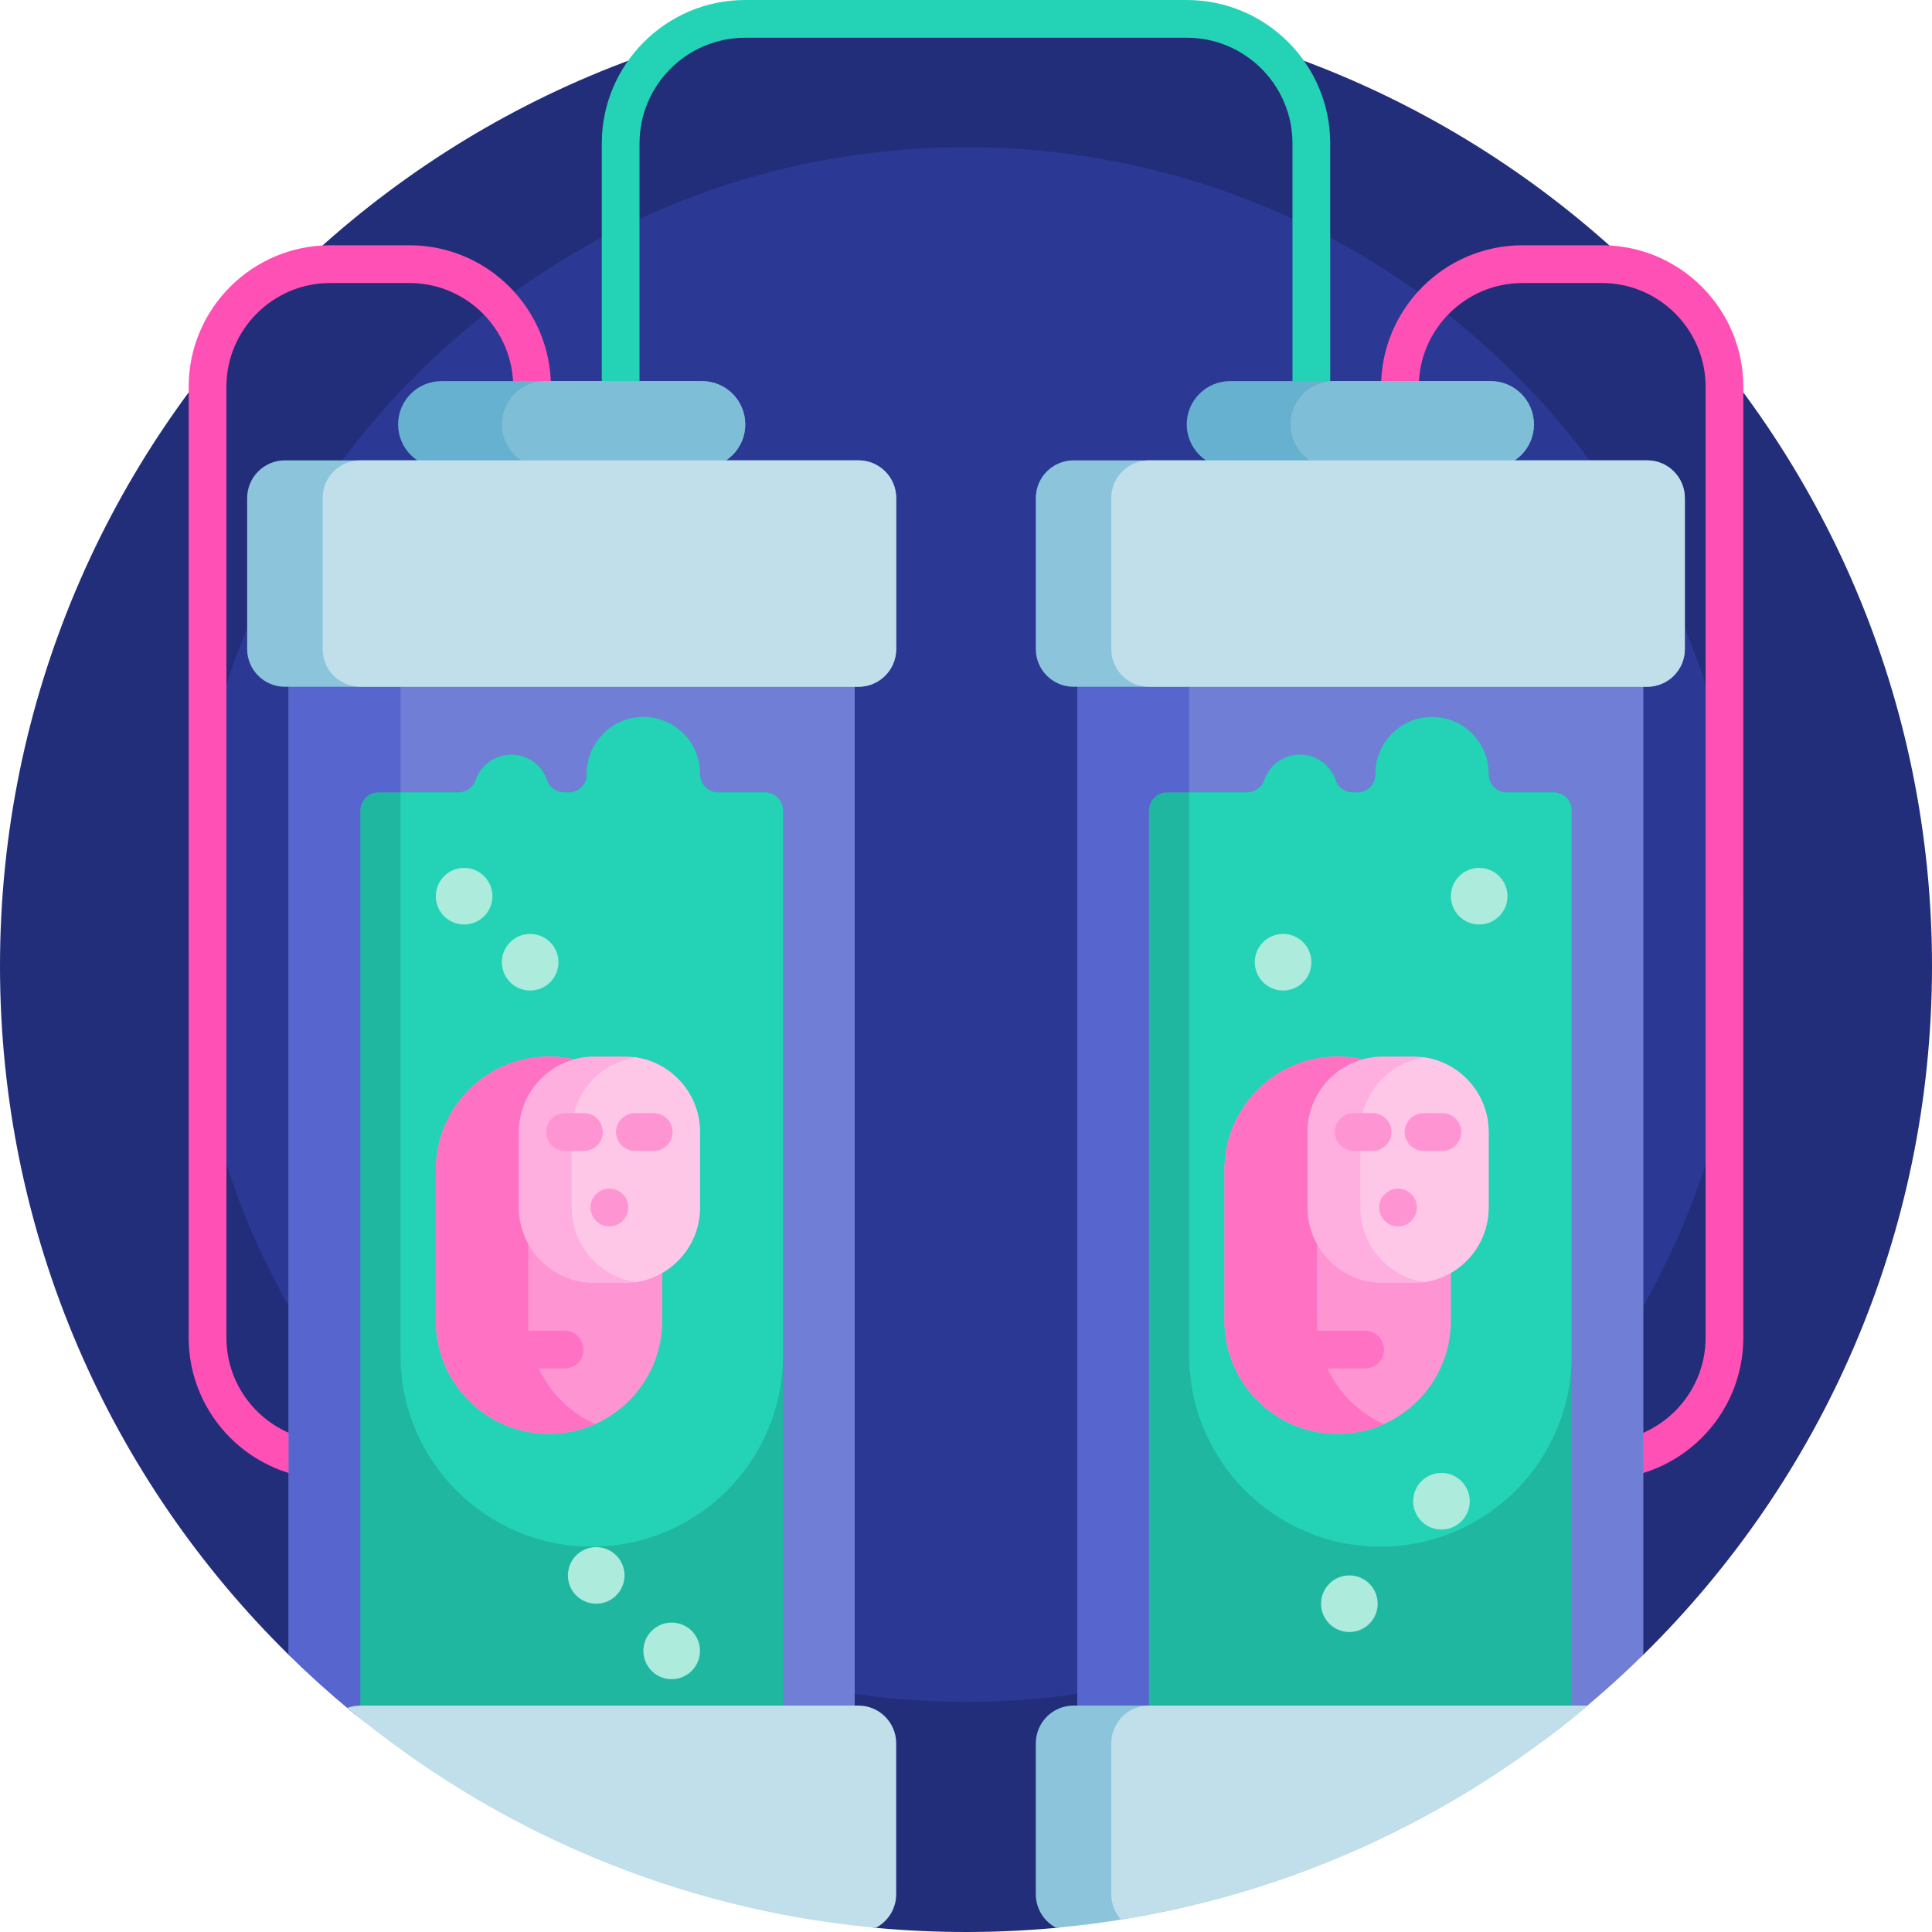 <svg id="Capa_1" enable-background="new 0 0 512 512" height="512" viewBox="0 0 512 512" width="512" xmlns="http://www.w3.org/2000/svg"><g><path d="m512 256c0 71.462-29.281 136.085-76.5 182.526-2.237 2.2-12.896-2.441-15.211-.324-35.953 32.865-81.316 55.608-131.577 63.718-5.662.914-3.003 8.441-8.782 8.977-7.879.73-15.861 1.103-23.93 1.103s-16.051-.373-23.929-1.104c-7.623-.707-7.997-9.383-15.411-10.743-46.782-8.583-89.117-29.884-123.288-60.186-3.318-2.942-13.711 1.667-16.872-1.442-47.219-46.44-76.5-111.063-76.5-182.525 0-141.385 114.615-256 256-256s256 114.615 256 256z" fill="#232e7a"/><path d="m462 245c0 113.771-92.229 206-206 206s-206-92.229-206-206 92.229-206 206-206 206 92.229 206 206z" fill="#2b3894"/><path d="m108.5 65h-21c-20.678 0-37.5 16.822-37.5 37.5v252c0 20.678 16.822 37.5 37.5 37.5h21c20.678 0 37.5-16.822 37.5-37.5v-252c0-20.678-16.822-37.5-37.5-37.5zm27.5 289.5c0 15.163-12.336 27.5-27.5 27.5h-21c-15.164 0-27.5-12.337-27.5-27.5v-252c0-15.163 12.336-27.5 27.5-27.5h21c15.164 0 27.5 12.337 27.5 27.5zm288.5-289.5h-21c-20.678 0-37.5 16.822-37.5 37.5v252c0 20.678 16.822 37.5 37.5 37.5h21c20.678 0 37.5-16.822 37.5-37.5v-252c0-20.678-16.822-37.5-37.5-37.5zm27.5 289.5c0 15.163-12.336 27.5-27.5 27.5h-21c-15.164 0-27.5-12.337-27.5-27.5v-252c0-15.163 12.336-27.5 27.5-27.5h21c15.164 0 27.5 12.337 27.5 27.5z" fill="#ff50b5"/><path d="m352.52 38v80.941c0 2.762-2.239 5-5 5s-5-2.238-5-5v-80.941c0-15.439-12.561-28-28-28h-117.04c-15.439 0-28 12.561-28 28v80.941c0 2.762-2.239 5-5 5s-5-2.238-5-5v-80.941c0-20.953 17.047-38 38-38h117.04c20.953 0 38 17.047 38 38z" fill="#24d3b5"/><path d="m76.5 162h150v310h-81.793c-19 0-37.367-6.701-51.994-18.828-5.611-4.652-11.021-9.539-16.213-14.646zm209 0v310h89.728c12.758 0 25.159-4.19 35.324-11.9 8.776-6.656 17.109-13.865 24.948-21.574v-276.526z" fill="#717ed6"/><path d="m106.149 438.526c12.774 12.563 26.861 23.796 42.036 33.474h-3.477c-19 0-37.367-6.701-51.994-18.828-5.611-4.652-11.021-9.539-16.213-14.646v-276.526h29.649v276.526zm179.351-276.526v310h29.649v-310z" fill="#5766ce"/><path d="m416.5 214.784v238.727c-7.355 5.926-15.045 11.454-23.036 16.55h-88.964v-255.277c0-2.642 2.142-4.784 4.784-4.784h21.155c2.033 0 3.929-1.232 4.571-3.161 1.323-3.974 5.072-6.839 9.49-6.839s8.167 2.865 9.49 6.839c.642 1.929 2.538 3.161 4.571 3.161h1.159c2.621 0 4.828-2.11 4.782-4.731-.005-.311-.001-.624.012-.939.333-7.654 6.624-13.962 14.277-14.314 8.606-.396 15.708 6.464 15.708 14.984v.053c-.009 2.706 2.073 4.947 4.78 4.947h12.436c2.643 0 4.785 2.142 4.785 4.784zm-231-9.784c0-8.519-7.102-15.38-15.708-14.984-7.653.352-13.944 6.66-14.277 14.314-.014.315-.018.628-.012.939.046 2.621-2.161 4.731-4.782 4.731h-1.159c-2.033 0-3.929-1.232-4.571-3.161-1.323-3.974-5.072-6.839-9.49-6.839s-8.167 2.865-9.49 6.839c-.642 1.929-2.538 3.161-4.571 3.161h-21.155c-2.642 0-4.784 2.142-4.784 4.784v238.429c7.355 5.926 15.045 11.454 23.036 16.55h88.963v-254.979c0-2.642-2.142-4.784-4.784-4.784h-12.436c-2.706 0-4.789-2.241-4.78-4.947 0-.018 0-.035 0-.053z" fill="#20b7a1"/><path d="m207.5 214.784v144.409c0 27.987-22.688 50.675-50.675 50.675-27.987 0-50.675-22.688-50.675-50.675v-149.193h15.29c2.033 0 3.929-1.232 4.571-3.161 1.323-3.974 5.072-6.839 9.49-6.839s8.167 2.865 9.49 6.839c.642 1.929 2.538 3.161 4.571 3.161h1.159c2.622 0 4.828-2.11 4.782-4.731-.005-.311-.002-.624.012-.939.333-7.654 6.624-13.962 14.277-14.314 8.606-.396 15.708 6.464 15.708 14.984v.052c-.009 2.706 2.073 4.948 4.78 4.948h12.436c2.642 0 4.784 2.142 4.784 4.784zm204.216-4.784h-12.436c-2.706 0-4.789-2.241-4.78-4.948 0-.017 0-.035 0-.052 0-8.519-7.102-15.38-15.708-14.984-7.653.352-13.944 6.66-14.277 14.314-.014.315-.018.628-.012.939.046 2.621-2.161 4.731-4.782 4.731h-1.159c-2.033 0-3.929-1.232-4.571-3.161-1.323-3.974-5.072-6.839-9.49-6.839s-8.167 2.865-9.49 6.839c-.642 1.929-2.538 3.161-4.571 3.161h-15.29v149.193c0 27.987 22.688 50.675 50.675 50.675 27.987 0 50.675-22.688 50.675-50.675v-144.409c0-2.642-2.142-4.784-4.784-4.784z" fill="#24d3b5"/><path d="m197.5 112.471c0 6.335-5.136 11.471-11.471 11.471h-69.059c-6.335 0-11.471-5.136-11.471-11.471s5.136-11.471 11.471-11.471h69.059c6.335 0 11.471 5.135 11.471 11.471zm197.529-11.471h-69.059c-6.335 0-11.471 5.135-11.471 11.471 0 6.335 5.136 11.471 11.471 11.471h69.059c6.335 0 11.471-5.136 11.471-11.471 0-6.336-5.136-11.471-11.471-11.471z" fill="#65b1cf"/><path d="m197.5 112.471c0 6.335-5.136 11.471-11.471 11.471h-41.559c-6.335 0-11.471-5.136-11.471-11.471s5.136-11.471 11.471-11.471h41.559c6.335 0 11.471 5.135 11.471 11.471zm197.529-11.471h-41.559c-6.335 0-11.471 5.135-11.471 11.471 0 6.335 5.136 11.471 11.471 11.471h41.559c6.335 0 11.471-5.136 11.471-11.471 0-6.336-5.136-11.471-11.471-11.471z" fill="#7fbed7"/><path d="m446.5 132v40c0 5.523-4.477 10-10 10h-152c-5.523 0-10-4.477-10-10v-40c0-5.523 4.477-10 10-10h152c5.523 0 10 4.477 10 10zm-172 330v40c0 3.876 2.205 7.236 5.429 8.896 53.361-4.946 101.973-26.27 140.761-58.896h-136.19c-5.523 0-10 4.477-10 10zm-47-340h-152c-5.523 0-10 4.477-10 10v40c0 5.523 4.477 10 10 10h152c5.523 0 10-4.477 10-10v-40c0-5.523-4.477-10-10-10z" fill="#8cc5db"/><path d="m304.5 452h116.19c-34.588 29.093-76.986 49.198-123.597 56.719-1.612-1.775-2.594-4.132-2.594-6.719v-40c.001-5.523 4.478-10 10.001-10zm-77 0h-132c-1.215 0-2.38.217-3.458.614 38.667 32.28 87.003 53.367 140.029 58.282 3.224-1.66 5.429-5.02 5.429-8.896v-40c0-5.523-4.477-10-10-10zm209-330h-132c-5.523 0-10 4.477-10 10v40c0 5.523 4.477 10 10 10h132c5.523 0 10-4.477 10-10v-40c0-5.523-4.477-10-10-10zm-209 0h-132c-5.523 0-10 4.477-10 10v40c0 5.523 4.477 10 10 10h132c5.523 0 10-4.477 10-10v-40c0-5.523-4.477-10-10-10z" fill="#c0dfeb"/><path d="m399.5 237.5c0 4.142-3.358 7.5-7.5 7.5s-7.5-3.358-7.5-7.5 3.358-7.5 7.5-7.5 7.5 3.358 7.5 7.5zm-41.905 180c-4.142 0-7.5 3.358-7.5 7.5s3.358 7.5 7.5 7.5 7.5-3.358 7.5-7.5-3.358-7.5-7.5-7.5zm24.405-27.161c-4.142 0-7.5 3.358-7.5 7.5s3.358 7.5 7.5 7.5 7.5-3.358 7.5-7.5-3.358-7.5-7.5-7.5zm-41.968-142.839c-4.142 0-7.5 3.358-7.5 7.5s3.358 7.5 7.5 7.5 7.5-3.358 7.5-7.5-3.358-7.5-7.5-7.5zm-217.032-17.5c-4.142 0-7.5 3.358-7.5 7.5s3.358 7.5 7.5 7.5 7.5-3.358 7.5-7.5-3.358-7.5-7.5-7.5zm55 200c-4.142 0-7.5 3.358-7.5 7.5s3.358 7.5 7.5 7.5 7.5-3.358 7.5-7.5-3.358-7.5-7.5-7.5zm-20-20c-4.142 0-7.5 3.358-7.5 7.5s3.358 7.5 7.5 7.5 7.5-3.358 7.5-7.5-3.358-7.5-7.5-7.5zm-17.5-162.5c-4.142 0-7.5 3.358-7.5 7.5s3.358 7.5 7.5 7.5 7.5-3.358 7.5-7.5-3.358-7.5-7.5-7.5z" fill="#adebdc"/><path d="m175.5 310v40c0 16.569-13.431 30-30 30s-30-13.431-30-30v-40c0-16.569 13.431-30 30-30s30 13.431 30 30zm179-30c-16.569 0-30 13.431-30 30v40c0 16.569 13.431 30 30 30s30-13.431 30-30v-40c0-16.569-13.431-30-30-30z" fill="#ff94d2"/><path d="m140 310v40c0 .896.04 1.783.117 2.66h9.506c2.761 0 5 2.239 5 5s-2.239 5-5 5h-6.828c3.044 6.531 8.371 11.784 14.956 14.733-3.74 1.675-7.886 2.607-12.25 2.607-16.569 0-30-13.431-30-30v-40c0-16.569 13.431-30 30-30 4.364 0 8.51.932 12.25 2.607-10.463 4.686-17.751 15.188-17.751 27.393zm226.75 47.66c0-2.761-2.239-5-5-5h-12.633c-.077-.877-.117-1.764-.117-2.66v-40c0-12.205 7.288-22.707 17.75-27.393-3.74-1.675-7.886-2.607-12.25-2.607-16.569 0-30 13.431-30 30v40c0 16.569 13.431 30 30 30 4.364 0 8.51-.932 12.25-2.607-6.584-2.949-11.911-8.202-14.956-14.733h9.956c2.761 0 5-2.239 5-5z" fill="#ff72c3"/><path d="m394.5 300v20c0 11.046-8.954 20-20 20h-8c-11.046 0-20-8.954-20-20v-20c0-11.046 8.954-20 20-20h8c11.046 0 20 8.954 20 20zm-229-20h-8c-11.046 0-20 8.954-20 20v20c0 11.046 8.954 20 20 20h8c11.046 0 20-8.954 20-20v-20c0-11.046-8.954-20-20-20z" fill="#ffaee0"/><path d="m394.5 300v20c0 10.026-7.378 18.329-17 19.776-9.622-1.448-17-9.75-17-19.776v-20c0-10.026 7.378-18.329 17-19.776 9.622 1.447 17 9.75 17 19.776zm-226-19.776c-9.622 1.448-17 9.75-17 19.776v20c0 10.026 7.378 18.329 17 19.776 9.622-1.448 17-9.75 17-19.776v-20c0-10.026-7.378-18.329-17-19.776z" fill="#ffc7e7"/><path d="m375.5 320c0 2.761-2.239 5-5 5s-5-2.239-5-5 2.239-5 5-5c2.762 0 5 2.239 5 5zm-6.75-20c0-2.761-2.239-5-5-5h-5c-2.761 0-5 2.239-5 5s2.239 5 5 5h5c2.761 0 5-2.239 5-5zm13.5-5h-5c-2.761 0-5 2.239-5 5s2.239 5 5 5h5c2.761 0 5-2.239 5-5s-2.239-5-5-5zm-220.75 20c-2.761 0-5 2.239-5 5s2.239 5 5 5 5-2.239 5-5-2.238-5-5-5zm-1.75-15c0-2.761-2.239-5-5-5h-5c-2.761 0-5 2.239-5 5s2.239 5 5 5h5c2.761 0 5-2.239 5-5zm13.5-5h-5c-2.761 0-5 2.239-5 5s2.239 5 5 5h5c2.761 0 5-2.239 5-5s-2.239-5-5-5z" fill="#ff94d2"/></g></svg>